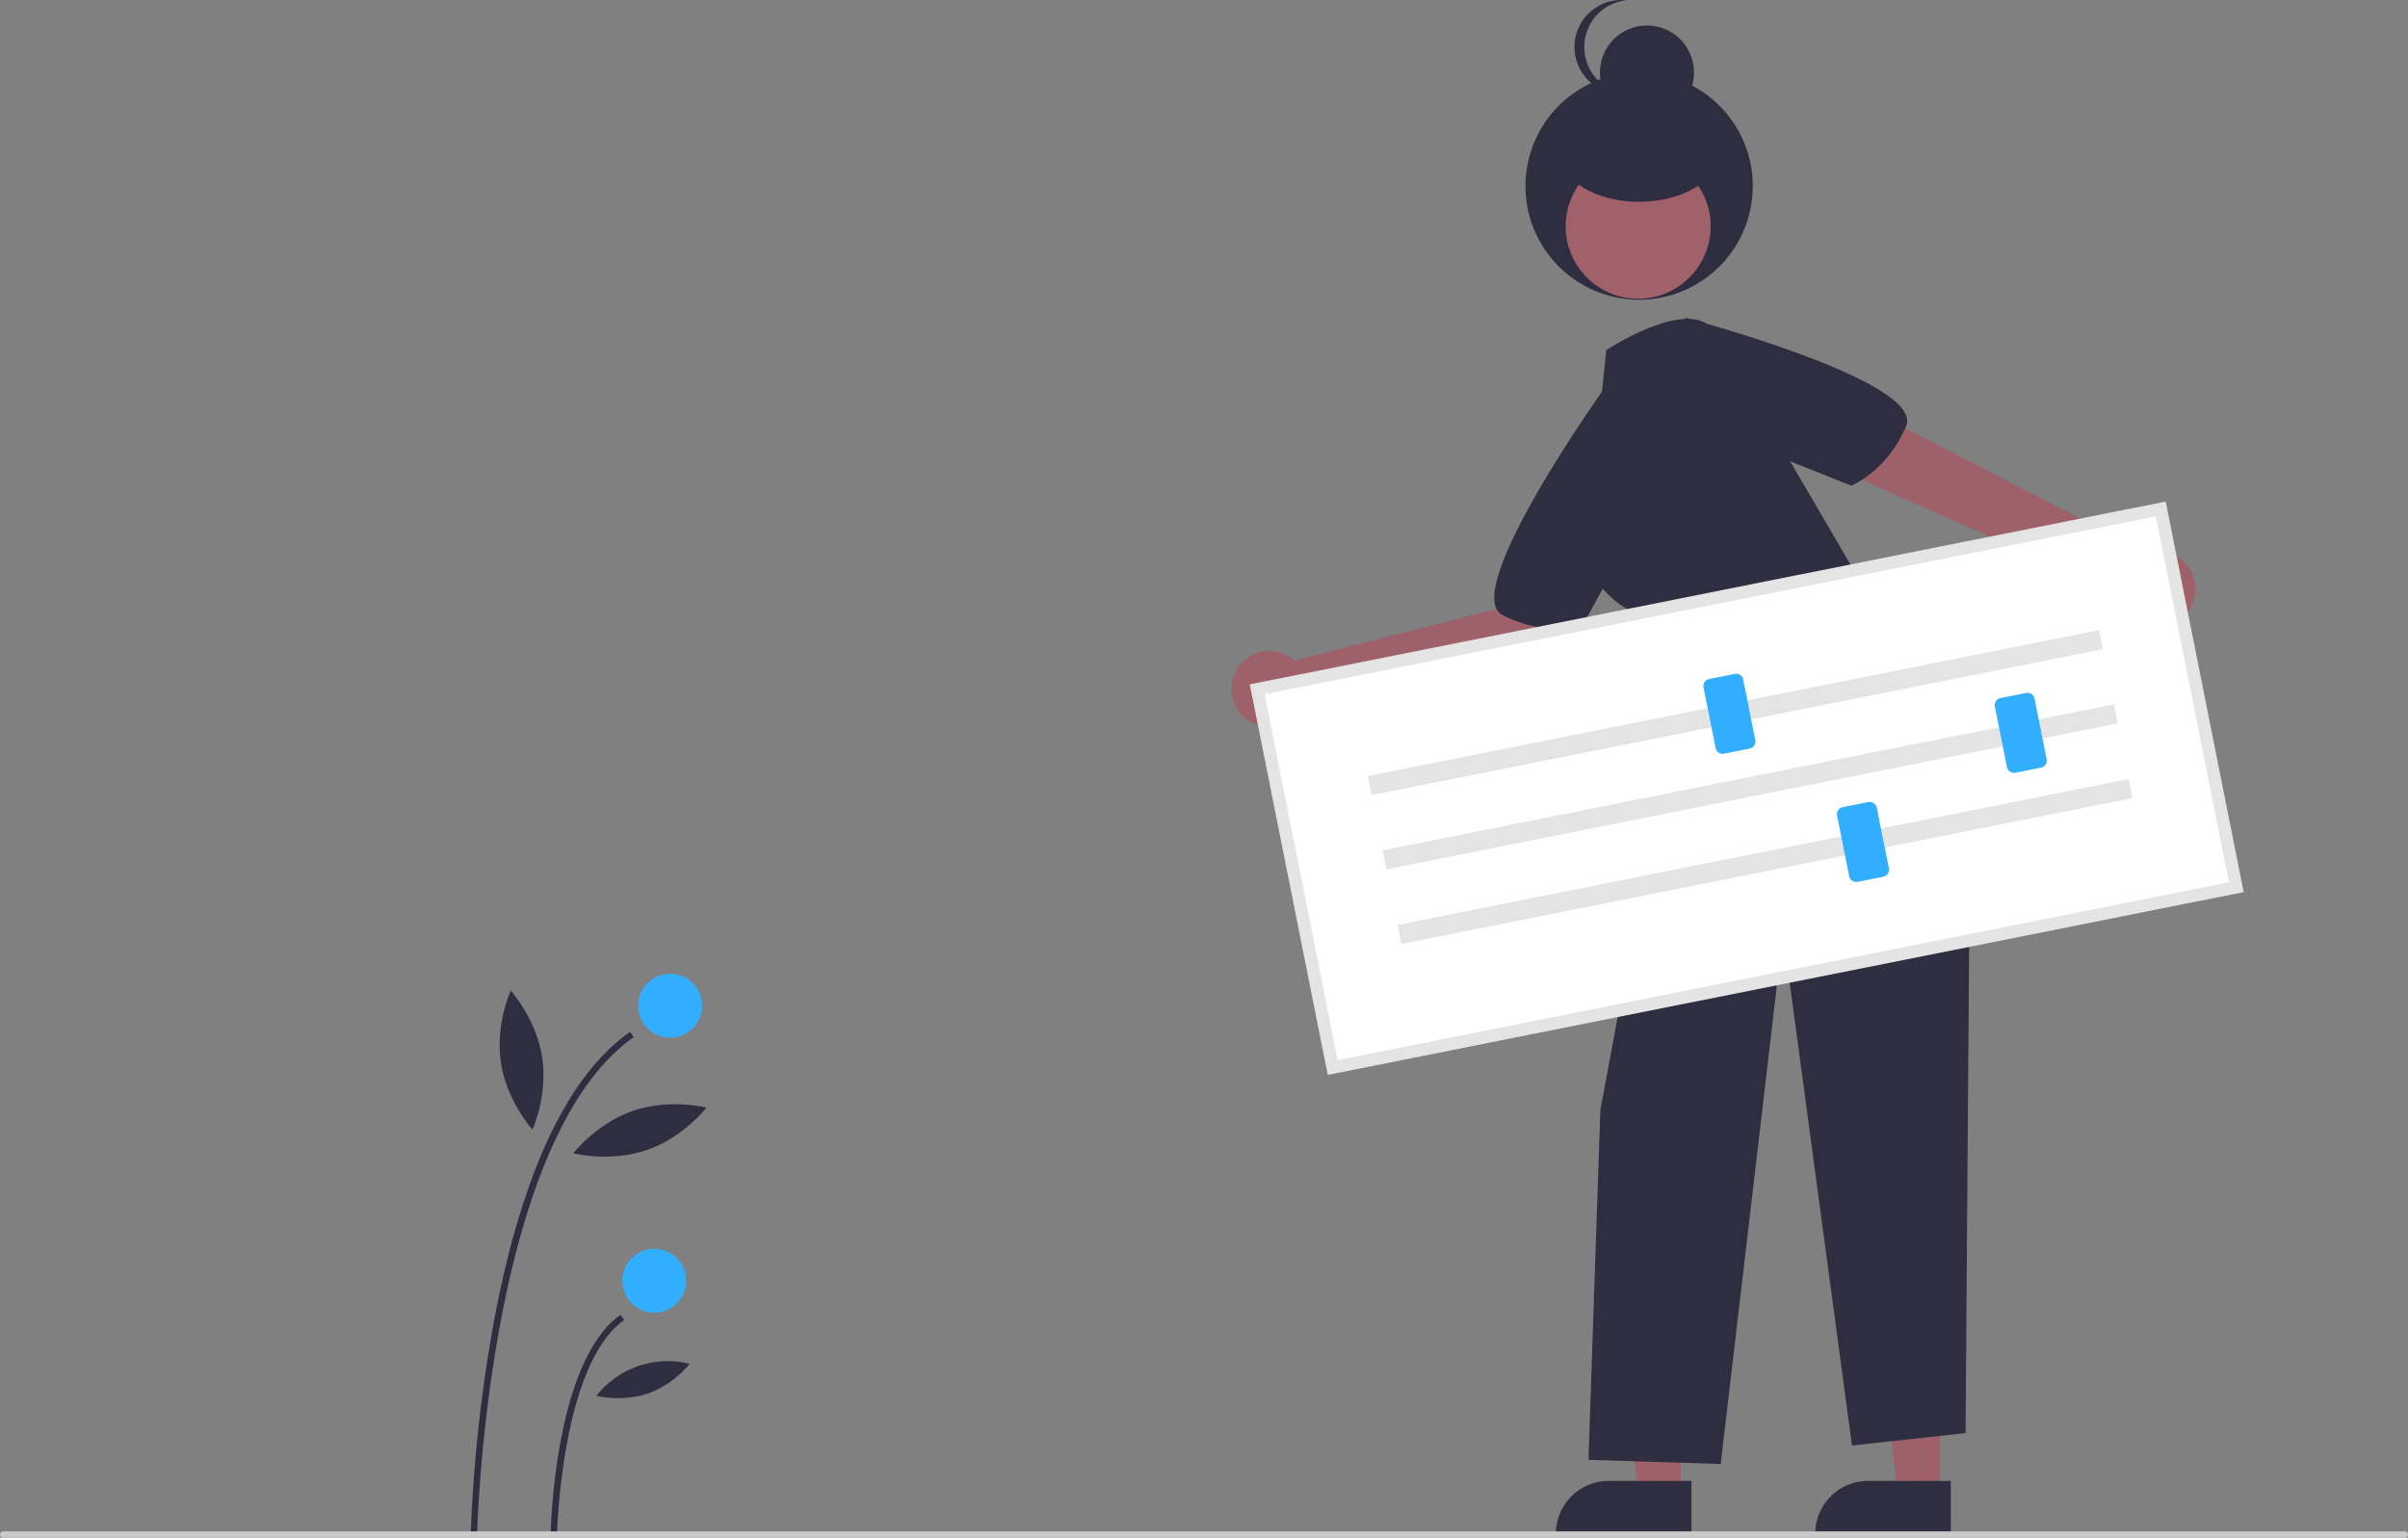 <svg xmlns="http://www.w3.org/2000/svg" data-name="Layer 1" width="753" height="480.951" viewBox="0 0 753 480.951" xmlns:xlink="http://www.w3.org/1999/xlink"><rect x="0" y="0" width="753" height="480.951" fill="#808080" stroke="none"/><path d="M372.68,690.092l-2-.039a463.833,463.833,0,0,1,7.1-66.287c8.648-46.881,23.029-77.67,42.743-91.512l1.148,1.637C375.619,566.224,372.703,688.856,372.68,690.092Z" transform="translate(-223.5 -209.524)" fill="#2f2e41"/><path d="M397.68,689.613l-2-.039c.043-2.215,1.293-54.414,21.843-68.842l1.148,1.637C398.95,636.215,397.69,689.081,397.68,689.613Z" transform="translate(-223.5 -209.524)" fill="#2f2e41"/><circle cx="209.549" cy="314.548" r="10" fill="#32aeff"/><circle cx="204.597" cy="400.548" r="10" fill="#32aeff"/><path d="M393.019,540.067c1.879,12.004-3.019,22.741-3.019,22.741s-7.945-8.726-9.825-20.73,3.019-22.741,3.019-22.741S391.139,528.063,393.019,540.067Z" transform="translate(-223.5 -209.524)" fill="#2f2e41"/><path d="M425.706,569.22c-11.493,3.942-22.919.99-22.919.99s7.208-9.344,18.701-13.286,22.919-.99,22.919-.99S437.199,565.278,425.706,569.22Z" transform="translate(-223.5 -209.524)" fill="#2f2e41"/><path d="M426.075,645.382a31.135,31.135,0,0,1-16.064.694,28.374,28.374,0,0,1,29.172-10.006A31.134,31.134,0,0,1,426.075,645.382Z" transform="translate(-223.5 -209.524)" fill="#2f2e41"/><polygon points="606.671 467.453 593.531 467.453 587.28 416.768 606.674 416.769 606.671 467.453" fill="#9e616a"/><path d="M833.523,689.715l-42.37-.002v-.536a16.493,16.493,0,0,1,16.492-16.491h.001l25.878.001Z" transform="translate(-223.5 -209.524)" fill="#2f2e41"/><polygon points="525.57 467.453 512.429 467.453 506.178 416.768 525.572 416.769 525.57 467.453" fill="#9e616a"/><path d="M752.421,689.715l-42.37-.002v-.536a16.493,16.493,0,0,1,16.492-16.491h.001l25.878.001Z" transform="translate(-223.5 -209.524)" fill="#2f2e41"/><path d="M716.289,393.141l-18.199-2.812-5.88,9.464-63.272,16.128.171.872a11.904,11.904,0,1,0,2.588,12.309L708.321,413.122Z" transform="translate(-223.5 -209.524)" fill="#9e616a"/><path d="M898.054,381.872a11.855,11.855,0,0,0-4.375.841l.363-.633-80.443-41.58L802.631,358.229l83.635,37.125a11.899,11.899,0,1,0,11.788-13.483Z" transform="translate(-223.5 -209.524)" fill="#9e616a"/><circle cx="736.071" cy="267.733" r="35.538" transform="translate(130.389 741.889) rotate(-80.783)" fill="#2f2e41"/><circle cx="512.264" cy="70.77" r="22.671" fill="#a0616a"/><ellipse cx="512.571" cy="48.405" rx="24.509" ry="14.705" fill="#2f2e41"/><circle cx="515.021" cy="22.671" r="14.705" fill="#2f2e41"/><path d="M718.914,224.23A14.707,14.707,0,0,1,732.088,209.604a14.869,14.869,0,0,0-1.532-.08,14.705,14.705,0,0,0,0,29.411,14.869,14.869,0,0,0,1.532-.08A14.707,14.707,0,0,1,718.914,224.23Z" transform="translate(-223.5 -209.524)" fill="#2f2e41"/><path d="M723.978,336.576l1.828-17.577s24.806-16.347,33.236-6.686l50.388,86.213s31.323,11.136,30.216,53.658l-1.498,205.54L802.631,661.618,781.063,501.368l-19.487,166.026-41.35-1.295,3.72-109.376,19.717-106.027-.189-35.182-8.684-14.199s-15.907-6.39-16.352-24.45l-.348-25.386Z" transform="translate(-223.5 -209.524)" fill="#2f2e41"/><path d="M749.988,317.139l.489-8.239s75.032,19.772,69.08,33.909-17.113,18.601-17.113,18.601l-43.155-17.113Z" transform="translate(-223.5 -209.524)" fill="#2f2e41"/><path d="M730.381,337.641l-5.646-6.021s-45.032,63.189-31.414,70.249,25.052,3.354,25.052,3.354l22.228-40.757Z" transform="translate(-223.5 -209.524)" fill="#2f2e41"/><path d="M640.245,543.397,922.806,486.993l-23.614-118.296L616.631,425.101Z" transform="translate(-223.5 -209.524)" fill="#fff"/><path d="M925.118,488.536,638.702,545.709,614.318,423.558l286.416-57.173ZM641.788,541.085l278.706-55.634L897.649,371.009,618.943,426.643Z" transform="translate(-223.5 -209.524)" fill="#e4e4e4"/><rect x="649.554" y="429.36" width="233.184" height="6.08" transform="translate(-293.322 -51.182) rotate(-11.289)" fill="#e4e4e4"/><rect x="654.188" y="452.575" width="233.184" height="6.08" transform="translate(-297.776 -49.826) rotate(-11.289)" fill="#e4e4e4"/><rect x="658.849" y="475.924" width="233.184" height="6.08" transform="translate(-302.257 -48.461) rotate(-11.289)" fill="#e4e4e4"/><path d="M770.629,443.644,762.631,445.241a2.249,2.249,0,0,1-2.643-1.763L756.207,424.535a2.249,2.249,0,0,1,1.763-2.643l7.998-1.596a2.249,2.249,0,0,1,2.643,1.763l3.781,18.943A2.249,2.249,0,0,1,770.629,443.644Z" transform="translate(-223.5 -209.524)" fill="#32aeff"/><path d="M861.727,449.6l-7.998,1.596a2.249,2.249,0,0,1-2.643-1.763l-3.781-18.943a2.249,2.249,0,0,1,1.763-2.643l7.998-1.596a2.249,2.249,0,0,1,2.643,1.763l3.781,18.943A2.249,2.249,0,0,1,861.727,449.6Z" transform="translate(-223.5 -209.524)" fill="#32aeff"/><path d="M812.393,483.727l-7.998,1.596a2.249,2.249,0,0,1-2.643-1.763l-3.781-18.943a2.249,2.249,0,0,1,1.763-2.643l7.998-1.596a2.249,2.249,0,0,1,2.643,1.763l3.781,18.943A2.249,2.249,0,0,1,812.393,483.727Z" transform="translate(-223.5 -209.524)" fill="#32aeff"/><path d="M975.5,690.476h-751a1,1,0,0,1,0-2h751a1,1,0,0,1,0,2Z" transform="translate(-223.5 -209.524)" fill="#cacaca"/></svg>